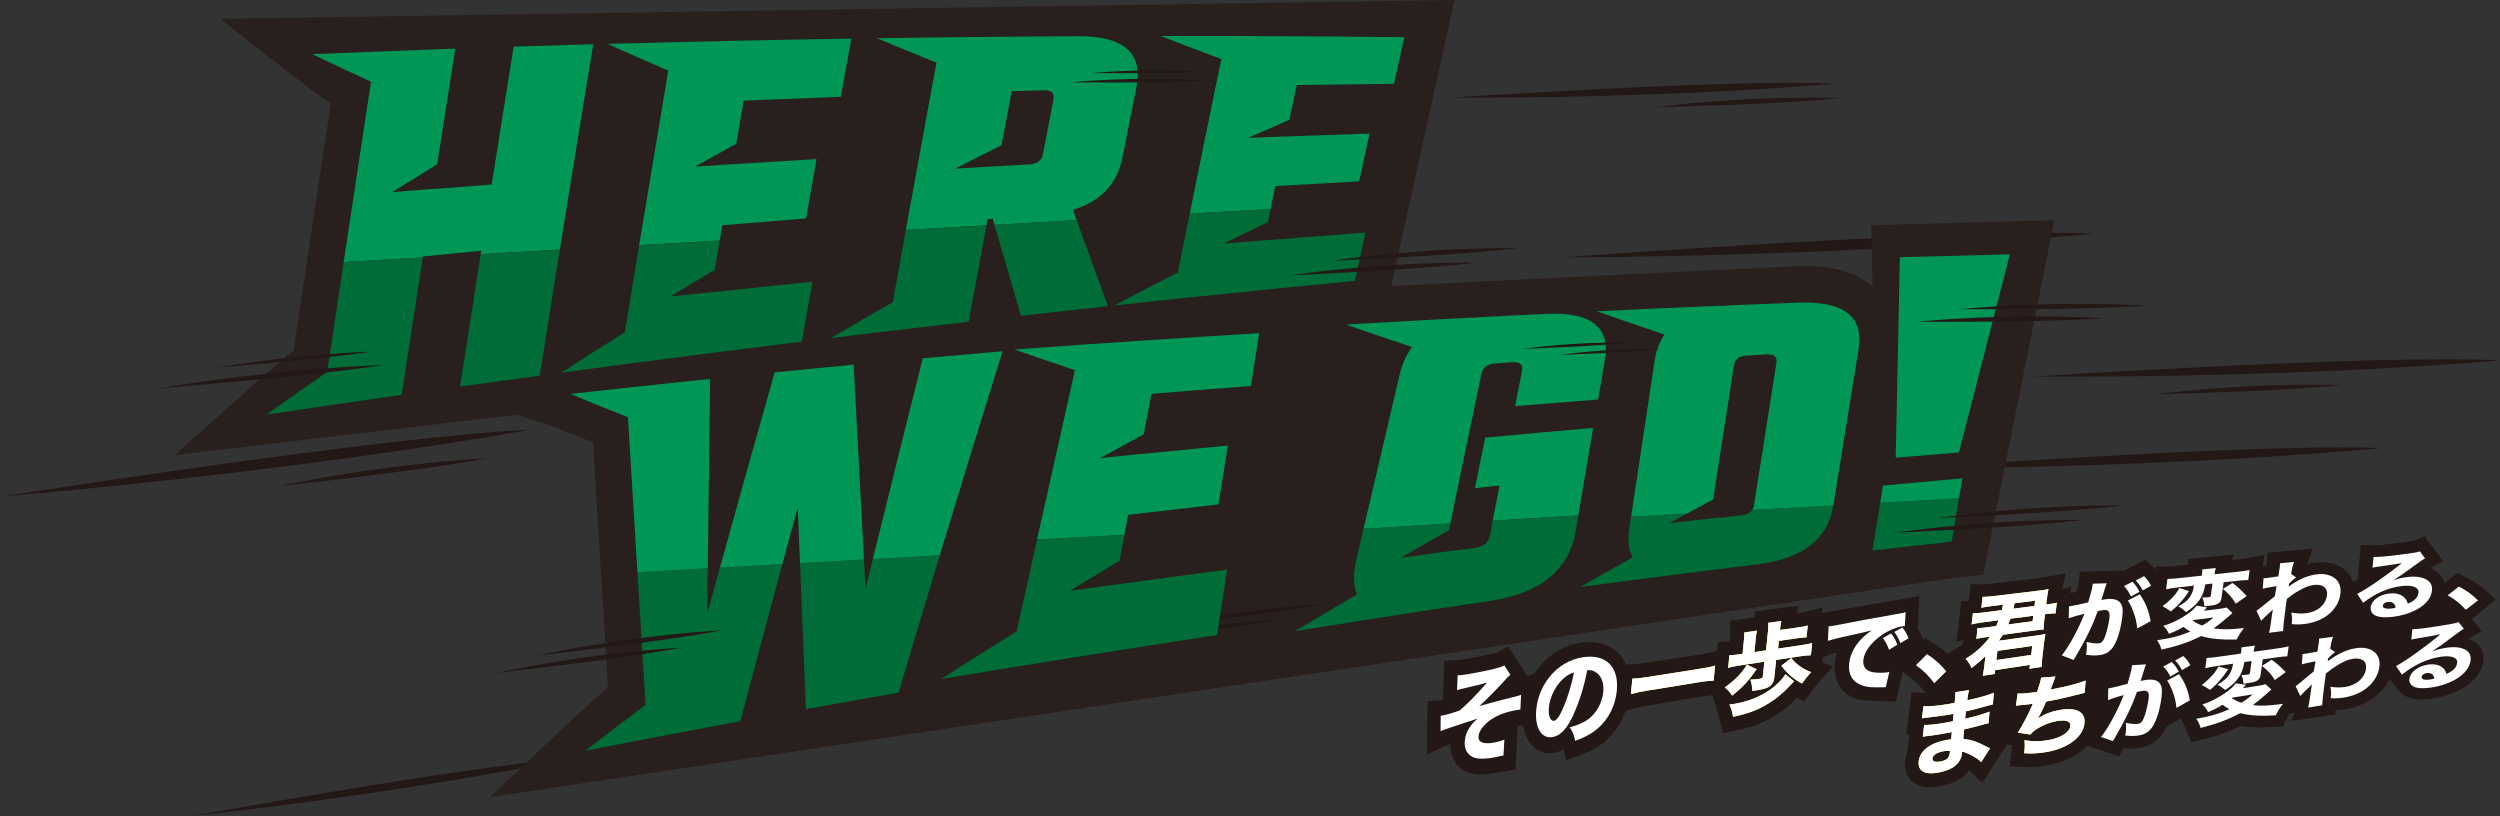 <?xml version="1.0" encoding="UTF-8"?>
<svg id="_レイヤー_2" data-name="レイヤー 2" xmlns="http://www.w3.org/2000/svg" viewBox="0 0 706.14 230.48">
  <rect x="0" y="0" width="706.14" height="230.48" fill="#333333" stroke="none"/>
  <defs>
    <style>
      .cls-1 {
        fill: #231815;
      }

      .cls-2 {
        fill: #fff;
      }

      .cls-3 {
        fill: #291f1d;
      }

      .cls-4 {
        fill: #009655;
      }

      .cls-5 {
        fill: #faef42;
      }

      .cls-6 {
        fill: #006c37;
      }
    </style>
  </defs>
  <g id="_レイヤー_1-2" data-name="レイヤー 1">
    <g>
      <path class="cls-1" d="M137.81,129.4c.29-.06-.6.04-.89.06-31.68,1.92-58.57,7.92-58.57,7.92,0,0,42.66-4.63,59.47-7.98"/>
      <path class="cls-1" d="M54.38,230.48s79.6-14.52,107.45-16.26c0,0-43.62,9.18-107.45,16.26"/>
      <path class="cls-1" d="M540.18,132.27s98.27-7.22,132.22-5.7c0,0-54.01,5.44-132.22,5.7"/>
      <path class="cls-1" d="M0,140.29s110.77-17.39,149.4-18.85c0,0-60.73,11.23-149.4,18.85"/>
      <path class="cls-1" d="M661.46,108.76c.26-.03-.52-.01-.79-.02-27.89-.65-51.88,2.63-51.88,2.63,0,0,37.7-.91,52.67-2.61"/>
      <path class="cls-1" d="M573.87,106.38s98.33-6.38,132.26-4.58c0,0-54.05,4.98-132.26,4.58"/>
      <path class="cls-1" d="M409.54,27.59s80.73-5.38,108.6-3.95c0,0-44.38,4.17-108.6,3.95"/>
      <path class="cls-1" d="M519.85,27.7c.26-.03-.52-.01-.79-.02-27.89-.65-51.88,2.63-51.88,2.63,0,0,37.7-.91,52.67-2.61"/>
      <path class="cls-1" d="M441.04,72.72s111.81-8.41,150.44-6.74c0,0-61.44,6.29-150.44,6.74"/>
      <path class="cls-3" d="M528.51,63.63l.42,17.26c-4.81-4.16-11.79-6.03-21.23-5.71-4.17.15-107.4,5.18-114.75,5.63.93-4.33,17.89-80.81,17.89-80.81L62.29,5.31s27.93,22.35,31.16,23.87c-3.49,22.85-7.03,46.32-10.55,69.94-4.53,3.14-33.41,29.41-33.41,29.41l96.5-11.39,11.2,3.66c3.44,1.41,6.89,2.82,10.3,4.19,1.41,23.15,2.82,46.23,4.23,69.21-4.23,3.2-33.31,30.97-33.31,30.97,0,0,406.57-61.15,414.03-61.98l7.75-.86,20.09-100.17-51.76,1.46Z"/>
      <path class="cls-4" d="M227.69,61.69c.98-5.61,1.96-11.2,2.95-16.77-7.89.47-15.78.95-23.67,1.46,0,0,0-.01,0-.02-3.55.22-7.1.45-10.65.69,3.88-2.18,7.76-4.33,11.64-6.45.7-4.07,1.4-8.13,2.09-12.18,9.15-.38,18.31-.74,27.46-1.08.98-5.5,1.96-10.98,2.95-16.44-11.19.18-22.37.39-33.55.63-5.6.12-11.2.25-16.8.39-6.18.15-12.36.31-18.54.48,5.73,2.56,11.46,5.08,17.18,7.55-2.74,16.27-5.48,32.7-8.22,49.29l22.75-1.3c.24-1.43.49-2.87.73-4.3,7.89-.67,15.78-1.32,23.67-1.95"/>
      <path class="cls-4" d="M317.07,44.44c1.3-6.6,2.61-13.17,3.91-19.7,1.95-9.72-3.49-14.54-16.3-14.51-7.22.03-14.44.08-21.65.15-5.73.05-11.46.11-17.19.17-6.05.07-12.1.15-18.15.24,5.61,2.35,11.21,4.66,16.82,6.92-2.88,15.56-5.76,31.32-8.65,47.23l22.78-1.3c.11-.58.21-1.16.32-1.73.48-.04.96-.07,1.44-.11.17.57.33,1.14.5,1.71l23.22-1.33c-.35-.98-.7-1.94-1.06-2.93,7.84-2.33,12.51-7.26,14-14.81M297.55,28.1c-.99,5.13-1.98,10.27-2.97,15.44-.35,1.8-1.61,2.77-3.79,2.89-.79.04-1.58.09-2.37.13-2.22.12-4.44.25-6.65.38-3.99.23-7.98.46-11.96.69,4.36-2.23,8.72-4.43,13.07-6.59.97-5.12,1.93-10.21,2.9-15.29,3.01-.09,6.02-.17,9.02-.25,2.18-.06,3.1.81,2.75,2.59"/>
      <path class="cls-4" d="M360.24,52.55c7.89-.45,15.78-.89,23.67-1.32.98-4.52,1.96-9.02,2.95-13.5-7.89.26-15.78.53-23.67.82,0,0,0-.01,0-.02-3.55.13-7.1.26-10.65.4,3.88-1.72,7.76-3.41,11.64-5.07.7-3.29,1.4-6.58,2.09-9.85,9.16-.13,18.31-.25,27.47-.34.98-4.41,1.96-8.8,2.94-13.17-11.18-.12-22.37-.21-33.55-.27-5.6-.03-11.2-.05-16.8-.06-6.18-.01-12.36-.02-18.54-.01,5.73,2.23,11.46,4.41,17.18,6.54-2.97,14.35-5.95,28.92-8.92,43.64l22.83-1.3c.45-2.17.91-4.34,1.36-6.5"/>
      <path class="cls-6" d="M179.3,76.72c-.94,5.69-1.88,11.4-2.81,17.13-5.98,3.73-11.96,7.54-17.93,11.41,5.48-.74,10.95-1.47,16.43-2.19.8-.11,1.6-.21,2.39-.32,16.38-2.16,32.76-4.25,49.13-6.27.98-5.66,1.96-11.3,2.95-16.92-9.55.98-19.09,1.98-28.64,3v-.05c-3.81.41-7.63.82-11.45,1.24,4.17-2.55,8.35-5.06,12.52-7.53.06-.36.12-.72.18-1.08.41-2.41.81-4.8,1.22-7.2l-22.75,1.3c-.41,2.49-.82,4.98-1.24,7.48"/>
      <g>
        <path class="cls-4" d="M145.08,13.19c-2.07,12.89-4.13,25.87-6.2,38.93-5.49.42-10.99.85-16.48,1.28,0-.02,0-.04.01-.06-3.88.31-7.76.62-11.63.93,4.24-2.66,8.48-5.29,12.71-7.88,1.7-10.94,3.41-21.83,5.11-32.65-1.68.06-3.35.12-5.03.18-5.82.21-11.64.43-17.47.66-5.96.23-11.92.47-17.87.72,5.52,2.64,11.04,5.25,16.56,7.8-2.57,16.82-5.15,33.79-7.72,50.9l22.34-1.28c.01-.09.03-.19.04-.28,5.49-.55,10.99-1.09,16.48-1.63-.05.32-.1.65-.15.97l22.36-1.28c3.14-19.54,6.29-38.89,9.43-58.01-7.5.21-15,.44-22.49.68"/>
        <path class="cls-6" d="M95.8,82.5c-1.13,7.5-2.25,15.02-3.38,22.57-5.73,3.95-11.47,7.96-17.2,12.04,5.25-.78,10.51-1.56,15.76-2.33,1.02-.15,2.04-.3,3.06-.45,6.48-.95,12.96-1.88,19.43-2.81,1.56-10.24,3.12-20.42,4.68-30.57.42-2.74.84-5.49,1.26-8.22l-22.34,1.28c-.43,2.83-.85,5.66-1.28,8.49"/>
        <path class="cls-6" d="M134.53,79.82c-1.53,9.75-3.05,19.53-4.58,29.37,7.5-1.05,15-2.08,22.5-3.1,1.48-9.32,2.96-18.59,4.44-27.82.42-2.59.83-5.17,1.25-7.75l-22.35,1.28c-.42,2.67-.84,5.35-1.26,8.02"/>
      </g>
      <path class="cls-6" d="M282.65,69.56c1.91,6.59,3.81,13.14,5.72,19.63,8.19-.92,16.39-1.83,24.59-2.72-2.25-6.11-4.51-12.31-6.76-18.54-.69-1.92-1.39-3.84-2.08-5.76l-23.22,1.33c.58,2.02,1.17,4.04,1.75,6.06"/>
      <path class="cls-6" d="M254.67,71.5c-.83,4.61-1.66,9.21-2.49,13.85-5.83,3.31-11.67,6.69-17.51,10.14,5.35-.65,10.69-1.3,16.04-1.93.93-.11,1.86-.22,2.79-.33,6.7-.8,13.4-1.58,20.1-2.35,1.29-7.02,2.59-14,3.88-20.95.39-2.1.78-4.19,1.17-6.29l-22.78,1.3c-.4,2.19-.79,4.37-1.19,6.57"/>
      <path class="cls-6" d="M357.04,67.87c-3.82.31-7.64.62-11.46.93,2.9-1.42,5.79-2.81,8.69-4.19,1.28-.61,2.56-1.24,3.83-1.85.26-1.24.52-2.47.77-3.71l-22.83,1.3c-.38,1.86-.75,3.72-1.13,5.59-.74,3.67-1.48,7.34-2.22,11.03-5.98,3.03-11.95,6.13-17.93,9.3,5.48-.59,10.95-1.18,16.43-1.75.8-.08,1.6-.17,2.4-.25,16.38-1.72,32.76-3.37,49.13-4.94.98-4.57,1.96-9.12,2.95-13.65-9.55.72-19.09,1.46-28.64,2.23,0-.01,0-.03,0-.04"/>
      <path class="cls-6" d="M531.08,141.98c-.73,4.5-1.46,9-2.2,13.52,7.47-.87,14.94-1.71,22.41-2.54.68-4.09,1.36-8.15,2.04-12.22l-22.26,1.25Z"/>
      <path class="cls-6" d="M201.89,165.61c-.71,2.56-1.42,5.11-2.12,7.68.03-2.5.06-5,.09-7.5.02-1.76.04-3.52.06-5.28l-19.88,1.11c.12,1.99.24,3.98.37,5.97.64,10.52,1.29,21.03,1.93,31.51-5.67,4.26-11.35,8.57-17.02,12.94,5.87-1.15,11.74-2.28,17.61-3.4.38-.07.77-.15,1.15-.22,8.35-1.6,16.7-3.17,25.04-4.72,3.54-13.38,7.09-26.63,10.63-39.77.41-1.54.83-3.07,1.24-4.6l-17.63.99c-.49,1.76-.98,3.51-1.46,5.28"/>
      <path class="cls-6" d="M245.65,161.53c-.39,1.61-.79,3.2-1.18,4.81-.08-1.56-.17-3.12-.25-4.68-.06-1.2-.13-2.41-.19-3.62l-18.06,1.01c.06,1.43.12,2.86.17,4.29.5,12.33.99,24.67,1.49,36.97,8.73-1.59,17.46-3.15,26.19-4.68,3.58-12.07,7.17-24.02,10.75-35.86.3-.98.59-1.95.89-2.92l-18.91,1.06c-.3,1.21-.59,2.41-.89,3.62"/>
      <path class="cls-6" d="M491.77,145.58c-1.82.2-3.65.39-5.47.59-.18.02-.3,0-.46,0-4.79.52-9.58,1.05-14.37,1.59,1.68-.92,3.36-1.81,5.04-2.72l-15.81.88c-.16,1.09-.33,2.18-.49,3.28-.51,3.42-.18,6.15.97,8.22-4.94,2.75-9.88,5.55-14.82,8.39,9.95-1.33,19.91-2.63,29.86-3.9,0,0,0-.01,0-.02.3-.03.58-.05.88-.09,6.43-.82,12.86-1.62,19.29-2.41,12.77-1.59,19.91-7.06,21.41-16.43.01-.08.03-.16.04-.23l-22.94,1.28c-.59.88-1.63,1.41-3.14,1.57"/>
      <path class="cls-4" d="M554.27,135.11c-7.47.66-14.94,1.35-22.41,2.05-.26,1.6-.52,3.22-.78,4.83l22.26-1.25c.31-1.88.63-3.76.94-5.63"/>
      <g>
        <path class="cls-4" d="M450.01,120.86c-10.12.88-20.29,1.8-30.51,2.75-.95,4.69-1.92,9.45-2.9,14.28,2.32-.26,4.63-.51,6.95-.76-.43,2.21-.87,4.44-1.3,6.69-.21,1.09-.42,2.18-.64,3.27l24.19-1.51c.24-1.38.47-2.76.7-4.14,1.19-6.99,2.35-13.85,3.5-20.57"/>
        <g>
          <path class="cls-6" d="M420.79,151.3c-.39,1.98-1.77,3.14-4.13,3.45-1.7.22-3.41.45-5.12.68-.08.01-.13,0-.21,0-5.21.69-10.43,1.39-15.67,2.1,4.56-2.63,9.09-5.2,13.58-7.73.14-.66.27-1.31.41-1.96l-24.52,1.53c-.67,2.87-1.34,5.74-2.02,8.66-.95,4.09-.87,7.36.19,9.83-5.75,3.38-11.56,6.84-17.43,10.38,11.37-1.82,22.65-3.59,33.86-5.32,0,0,0-.01,0-.02.27-.04.52-.06.79-.1,6.91-1.06,13.78-2.1,20.64-3.13,14.1-2.13,22.05-8.77,23.91-19.72.25-1.46.49-2.92.74-4.37l-24.19,1.51c-.27,1.4-.55,2.81-.82,4.22"/>
          <path class="cls-4" d="M410.23,144.99c2.84-13.66,5.58-26.82,8.23-39.47.37-1.76,1.66-2.72,3.88-2.87,1.59-.11,3.18-.21,4.78-.32,2.21-.15,3.14.65,2.8,2.38-.65,3.3-1.3,6.63-1.96,9.99,7.84-.64,15.65-1.26,23.44-1.85.64-3.77,1.28-7.49,1.92-11.17,1.61-9.32-3.93-13.62-16.62-13.03-6.15.3-12.32.6-18.5.92-.86.04-1.63.16-2.44.25,0-.04,0-.08,0-.12-11.81.62-23.68,1.27-35.61,1.98,6.21,2.14,12.45,4.26,18.71,6.35-1.59,2.14-2.78,4.64-3.48,7.6-3.14,13.36-6.4,27.3-9.78,41.78-.15.65-.3,1.3-.45,1.95l24.52-1.53c.2-.95.39-1.89.59-2.84"/>
        </g>
      </g>
      <path class="cls-4" d="M241.1,103c-7.43.7-14.86,1.43-22.28,2.16-5.16,18.13-10.31,36.54-15.47,55.16l17.64-.99c1.45-5.35,2.89-10.69,4.34-16,.21,5.25.42,10.48.63,15.72l18.07-1.01c-.97-18.3-1.95-36.65-2.92-55.05"/>
      <path class="cls-4" d="M200.58,107.02c-1.43.15-2.85.3-4.28.44-6.48.68-12.96,1.37-19.44,2.07-5.26.57-10.51,1.15-15.77,1.74,5.43,2.23,10.85,4.43,16.28,6.6.89,14.62,1.78,29.2,2.67,43.76l19.88-1.11c.22-17.84.44-35.68.66-53.5"/>
      <path class="cls-4" d="M260.65,101.19c-4.7,18.66-9.41,37.58-14.11,56.72l18.91-1.06c5.92-19.52,11.83-38.74,17.75-57.64-7.51.64-15.03,1.3-22.54,1.98"/>
      <path class="cls-4" d="M524.98,98.62c1.5-9.19-4.13-13.58-16.9-13.14-6.43.24-12.86.48-19.29.75-.92.04-1.74.15-2.6.24,0-.04-.01-.09-.02-.13-11.74.48-23.47,1.01-35.21,1.59,6.39,2.23,12.78,4.41,19.17,6.56-1.37,2.07-2.32,4.48-2.75,7.32-2,13.12-4,26.35-5.99,39.65-.22,1.49-.45,2.98-.67,4.47l15.81-.88c2.45-1.33,4.91-2.66,7.36-3.96.09-.58.18-1.16.27-1.74,1.87-12.14,3.74-24.21,5.61-36.2.26-1.71,1.48-2.62,3.66-2.74,1.82-.1,3.65-.2,5.47-.3,2.17-.12,3.13.66,2.86,2.35-1.88,11.85-3.75,23.79-5.63,35.79-.23,1.48-.46,2.96-.7,4.44-.08.52-.26.96-.52,1.34l22.94-1.28c.35-2.22.71-4.41,1.06-6.62,2.02-12.58,4.04-25.08,6.06-37.48"/>
      <path class="cls-4" d="M535.46,129.27c5.95-.5,11.9-.99,17.85-1.47l14.4-55.96-31.09.81-1.17,56.61Z"/>
      <path class="cls-1" d="M341.15,22.68c.19-.02-.39-.02-.58-.03-20.49-1.19-38.22.6-38.22.6,0,0,27.74.29,38.79-.57"/>
      <path class="cls-1" d="M338.73,20.2c.15-.01-.3-.02-.45-.03-15.96-.93-29.77.47-29.77.47,0,0,21.61.23,30.22-.45"/>
      <path class="cls-1" d="M594.15,89.86c.26-.02-.52-.03-.79-.04-27.86-1.48-51.93,1.07-51.93,1.07,0,0,37.71.22,52.72-1.03"/>
      <path class="cls-1" d="M606.23,86.32c.26-.02-.52-.03-.79-.04-27.86-1.48-51.93,1.07-51.93,1.07,0,0,37.71.22,52.72-1.03"/>
      <path class="cls-1" d="M588.14,146.87c.26-.03-.52,0-.79,0-27.89-.13-51.82,3.58-51.82,3.58,0,0,37.67-1.61,52.61-3.58"/>
      <path class="cls-1" d="M600.04,142.74c.26-.03-.53,0-.79,0-27.89-.13-51.82,3.58-51.82,3.58,0,0,37.67-1.61,52.61-3.58"/>
      <path class="cls-1" d="M361.16,174.96c.22-.04-.44.03-.67.04-23.63,1.5-43.68,6.04-43.68,6.04,0,0,31.81-3.54,44.35-6.08"/>
      <path class="cls-1" d="M373.86,170.58c.22-.04-.44.03-.67.04-23.63,1.5-43.68,6.04-43.68,6.04,0,0,31.81-3.54,44.35-6.08"/>
      <path class="cls-1" d="M192.34,182.93c.26-.05-.52.03-.79.05-27.84,1.76-51.46,7.1-51.46,7.1,0,0,37.48-4.17,52.24-7.15"/>
      <path class="cls-1" d="M203.94,178.01c.26-.05-.52.03-.79.05-27.84,1.76-51.46,7.1-51.46,7.1,0,0,37.48-4.17,52.24-7.15"/>
      <path class="cls-1" d="M108.27,103.11c.31-.05-.64.03-.96.04-33.95,1.41-62.83,6.61-62.83,6.61,0,0,45.74-3.76,63.79-6.65"/>
      <path class="cls-1" d="M104.9,99.3c.21-.03-.44.02-.65.03-23.13.96-42.81,4.5-42.81,4.5,0,0,31.16-2.56,43.46-4.53"/>
      <path class="cls-1" d="M417.01,74.19c.26-.03-.53,0-.79,0-27.89-.13-51.82,3.58-51.82,3.58,0,0,37.67-1.61,52.61-3.58"/>
      <path class="cls-1" d="M428.91,70.07c.26-.03-.52,0-.79,0-27.89-.13-51.82,3.58-51.82,3.58,0,0,37.67-1.61,52.61-3.58"/>
      <path class="cls-1" d="M469.17,98.55c.14-.02-.28,0-.43,0-15.11-.21-28.09,1.68-28.09,1.68,0,0,20.42-.68,28.52-1.68"/>
      <path class="cls-1" d="M460.56,96.74c.15-.02-.3,0-.45,0-16.09-.22-29.92,1.79-29.92,1.79,0,0,21.74-.73,30.37-1.79"/>
      <g>
        <path class="cls-6" d="M292.6,153.97c-1.76,7.92-3.57,16.04-5.42,24.37-7.04,4.36-14.17,8.85-21.4,13.46,6.39-1.07,12.76-2.12,19.11-3.15.92-.15,1.85-.3,2.77-.45,18.87-3.07,37.58-6.02,56.14-8.85.95-6.28,1.88-12.43,2.8-18.48-10.52,1.4-21.09,2.83-31.69,4.3,0-.02,0-.04.01-.06-4.26.59-8.52,1.18-12.79,1.79,4.73-2.88,9.42-5.7,14.07-8.47.43-2.23.85-4.44,1.27-6.64.05-.24.09-.48.14-.72l-24.66,1.3c-.12.53-.24,1.06-.36,1.6Z"/>
        <path class="cls-4" d="M344.17,142.48c.9-5.64,1.78-11.19,2.65-16.63-8.26.79-16.55,1.59-24.85,2.42,0,0,0-.01,0-.02-3.74.37-7.49.75-11.24,1.13,4.13-2.27,8.24-4.5,12.31-6.69.74-3.87,1.48-7.68,2.2-11.45,9.39-.77,18.75-1.51,28.09-2.22.79-5.06,1.56-10.02,2.32-14.91-11.16.67-22.34,1.38-33.54,2.12-5.62.37-11.25.76-16.88,1.15-6.23.43-12.46.88-18.71,1.34,5.66,1.97,11.36,3.92,17.09,5.85-3.39,15.11-6.94,31.02-10.68,47.79l24.66-1.3c.36-1.89.72-3.78,1.08-5.65,8.52-1,17.01-1.99,25.49-2.94Z"/>
      </g>
    </g>
    <g>
      <path class="cls-1" d="M648.16,201.31c-.43,1.11-.66,1.35-1.06,2.3,4.31-.64,8.28-1.05,12.5-1.76,0-.42.02-.84.03-1.25.37,0,.74-.03,1.11-.06.55-.05,1.12-.12,1.73-.22,5.83-.98,10.48-4.27,12.45-8.56l2.84,3.51c.18.22.38.43.61.62,1.07.93,3.16,1.95,7.06,1.63.55-.05,1.13-.12,1.73-.21,3.1-.5,6.11-1.54,8.49-2.93,3.35-1.99,5.36-4.54,5.81-7.43.37-2.4-.53-4.44-2.61-5.78-.48-.3-.99-.55-1.53-.75.48-.35.61-.42.86-.55.93-.52,1.87-1.03,2.8-1.55-.91-1.16-1.83-2.34-2.75-3.51,2.23-1.84,4.45-3.68,6.68-5.49-.7-.64-1.4-1.28-2.1-1.92-2.13-1.95-3.92-3.2-6.42-4.44-.76-.38-1.51-.76-2.27-1.14-1.23.96-2.46,1.95-3.69,2.92-.34-1.37-1.19-2.56-2.52-3.48-.48-.32-.99-.59-1.53-.81.48-.33.61-.4.86-.53.94-.49,1.87-.98,2.81-1.47-1.74-2.29-3.48-4.61-5.23-6.94-.94.38-1.88.77-2.82,1.15-.17.07-.25.1-1.14.23-2.42.37-5.27.72-7.61.94-1.26.12-2.06.17-2.84.18-.16,0-.32,0-.48,0-1.03,0-2.06-.01-3.1-.02-.19,2.03-.39,4.07-.58,6.11-.09,1.15-.18,2.3-.27,3.46-.51.32-.98.6-1.38.83-.37-1.2-1.04-2.28-1.98-3.16-1.76-1.64-4.35-2.52-7.3-2.46-.39,0-.8.03-1.22.08-.79.08-1.62.23-2.45.45.54-1.46,1.08-2.91,1.61-4.36-4.29.39-8.58.79-12.87,1.2-.04.93-.08,1.86-.12,2.79,0,.24-.01.37-.04.55,0,0-.04.32-.06.41-.29.04-.51.07-.61.08-.02,0-.18.01-.42.02.15-1.1.3-2.21.45-3.31-1.62.31-3.23.63-4.85.95-.86.17-1.79.3-3.02.43-.43.04-.85.09-1.28.13.17-.54.35-1.08.52-1.62-4.32.44-8.63.88-12.95,1.33.04.53.09,1.05.13,1.58-1.11.12-2.22.24-3.34.36-1.09.12-1.89.18-2.52.19-.12,0-.23,0-.34,0-.99,0-1.99,0-2.98-.01-.04.31-.08.61-.12.92-.29-.34-.59-.68-.93-1.01-.62-.61-1.23-1.22-1.85-1.84-1.2.59-2.4,1.18-3.6,1.78,0,0,0,0,0,0-.88.44-1.77.87-2.65,1.31-4.11.1-8.21.21-12.32.31-.13,1.04-.26,2.09-.38,3.13-.06.52-.33,1.57-.58,2.54-.64.13-1.24.25-1.74.35.07-.6.15-1.21.22-1.81-.86.21-1.72.43-2.57.64.36-1.49.73-2.97,1.09-4.46-1.79.35-3.59.7-5.38,1.05-.74.14-1.3.23-2.88.42-4.22.49-8.43.99-12.65,1.49-1.03.12-1.82.19-2.57.21-.15,0-.3,0-.45,0-.99,0-1.98,0-2.97,0-.18,1.58-.37,3.16-.55,4.75-.71.01-1.42.03-2.13.04-.44,3.8-.88,7.62-1.32,11.44.63-.16,1.26-.32,1.89-.48-.05.42-.1.84-.14,1.25-.33.21-.71.45-1.16.73-1.02.62-2.03,1.25-3.04,1.87-1.26-1.15-2.54-2.09-4.08-3.03-.76-.46-1.52-.93-2.29-1.39-.17.17-.33.34-.5.5-.15-.31-.29-.61-.44-.92-.4-.84-.79-1.56-1.22-2.22.21-3.4.26-5.84.47-9.23-2.61.47-27.07,4.7-27.53,4.74.05-.51.11-1.02.16-1.53-1.63.42-3.25.84-4.88,1.26-.61.16-1.26.3-2.37.45.19-.75.38-1.5.57-2.24-4.13.55-8.26,1.1-12.4,1.66,0,.55,0,1.11,0,1.66-2.33.32-4.67.64-7,.97.04,1.11.09,2.22.13,3.33.02.46,0,.94-.1,1.84-.02.23-.05.46-.07.69-.06,0-.12,0-.18,0-1.08.03-2.16.06-3.25.09-.08.82-.17,1.65-.25,2.47-.46.13-.92.26-1.39.4-.99.29-2.13.51-4.07.8-4.89.74-9.78,1.49-14.67,2.25-1.6.25-2.62.37-3.65.42-.63.02-1.26.04-1.88.06-.51-1.17-1.14-2.07-1.73-2.76-2.17-2.46-5.47-3.74-9.3-3.58-.58.02-1.17.08-1.76.17-4.57.68-8.75,3.12-11.78,6.92-.45.56-.85,1.15-1.24,1.75-.69.29-1.38.58-2.07.87-1.8-2.81-3.61-5.64-5.41-8.48-.85.47-1.71.95-2.56,1.42-.38.21-.57.3-1.82.6-1.71.43-5.78,1.24-7.91,1.58-1.31.21-1.72.25-2.31.28-1.14.04-2.29.08-3.43.12-.13,3.67-.27,7.35-.4,11.03-.39.09-.68.16-.88.19-.06.01-.17.03-.3.04-1.05.07-2.1.13-3.15.19-.06,5.03-.12,10.07-.19,15.12,1.6-.76,3.19-1.52,4.79-2.28.5-.23.99-.44,1.8-.72,0,3.7,1.83,6.79,4.89,8.02,1.47.54,3.03.72,4.93.56.77-.06,7.56-1.22,8.61-1.32.21-4.11.42-8.21.63-12.31.11-.02.22-.04.33-.06.4-.07.46-.08.9-.13.09-.01.17-.02.26-.03.35,2.12,1.09,3.94,2.21,5.3,1.5,1.82,3.57,2.72,5.83,2.54.27-.02.55-.06.83-.11.98-.18,1.86-.53,2.66-.98.22,1.04.44,2.07.66,3.11,1.16-.42,2.32-.84,3.48-1.25,4.2-1.5,6.74-3.08,9.08-5.6,1.84-1.97,3.28-4.43,4.23-7.1.7-.19,1.39-.39,2.09-.58,1.37-.38,2.58-.65,4.18-.92,4.89-.83,9.77-1.65,14.66-2.46,1.37-.23,2.44-.36,3.53-.44.57,1.28,2.89,9.4,3.05,10.67,1.16-.23,2.32-.46,3.48-.69,2.89-.57,5.2-1.26,7.53-2.26,3.7-1.64,7.11-4.05,9.87-6.98,0,0,0,0,.01-.01.68.36,1.37.71,2.05,1.07.57-.8,1.14-1.59,1.71-2.39,1.16-1.61,1.52-2.07,2.8-3.51,1.2-1.35,2.39-2.7,3.59-4.04-1-.37-2-.74-3-1.11.05-.51.11-1.02.16-1.53.75-.27,1.49-.54,2.24-.8.67-.24.89-.31,1.74-.53-.3.92-.5,1.86-.6,2.82-.54,5.08,1.72,8.87,6.25,10.36,1.94.61,10.03.62,11.03.67.63-2.78,1.26-5.53,1.88-8.3.5.35.99.71,1.49,1.06,2.07,1.47,3.2,2.56,4.67,4.47.1.13.2.26.3.39-.31,0-.53,0-.68-.02-1.09-.09-2.19-.17-3.28-.26-.5,3.99-.99,7.99-1.48,12,.31-.05.62-.11.92-.16-.21,1.73-.43,3.47-.64,5.2-.31.76-.52,1.56-.61,2.38-.31,2.8.72,4.54,1.64,5.49,1.52,1.59,3.8,2.24,6.76,1.94.52-.05,1.07-.13,1.63-.25,3.69-.73,6.47-2.29,8.04-4.5.29.21.38.31.74.66.99.98,1.99,1.95,2.98,2.92,2.33-3.65,4.66-7.27,6.99-10.85.44.06.88.12,1.31.18.04.78,0,1.33-.14,2.55-.13,1.14-.27,2.29-.4,3.43,1.15.06,2.31.13,3.46.19,1.49.08,3,.05,4.5-.1.93-.09,1.87-.23,2.8-.4,4.83-.92,8.7-2.89,11.15-5.51,3.02,1.02,6.04,2.04,9.05,3.02.39-.76.78-1.52,1.17-2.27,1.32.1,2.37.1,3.4,0,.46-.04.91-.1,1.38-.19,1.22-.22,2.3-.6,3.23-1.13.04-.03.09-.05.13-.08,1.15-.72,2.21-1.7,2.91-2.73.39-.58.76-1.26,1.1-2,1.34-.78,2.69-1.53,4.03-2.3.43.57,2.69,5.7,2.94,6.73,1.12-.29,2.24-.57,3.36-.85,4.37-1.11,7.23-2.12,10.64-3.79,2.64.46,5.51.53,9.68.28.74-.04,1.48-.09,2.22-.13.29-.62,1.51-3.08,1.78-3.56l1.45-.32Z"/>
      <g>
        <g>
          <path class="cls-1" d="M411.72,190.75c.87-.02,1.38-.08,2.73-.3,2.27-.37,5.91-1.1,7.78-1.58,1.41-.34,2.04-.56,2.68-.93.56.88,1.12,1.76,1.68,2.64-.67.61-.81.74-1.8,1.85-2.09,2.31-4.14,4.39-6.94,7.01,1.96-.57,4.23-1.2,6.39-1.74,1.46-.37,2.5-.63,2.86-.72.86-.23,1.46-.39,1.62-.42.42-.13.52-.15.92-.33-.07,1.39-.13,2.79-.2,4.18q-.41.04-.82.11c-3.2.55-5.38,1.35-7.38,2.67-2.06,1.37-3.49,3.23-3.62,4.73-.16,1.78,1.39,2.38,4.49,1.81.98-.18,1.71-.4,2.81-.81-.08,1.5-.17,2.99-.25,4.49-.31.03-.36.04-.64.09q-.26.05-1.84.41c-.21.04-.39.07-.49.09-1.16.22-2.69.33-3.78.27-2.83-.14-4.44-2.08-4.18-4.99.13-1.45.59-2.73,1.52-4.03.58-.88,1.06-1.38,2.13-2.28-.42.16-1.42.49-3.01.98q-1.49.5-2.38.78c-.78.23-2.04.66-3.74,1.24-.39.13-.71.28-1.37.55.02-1.45.03-2.91.05-4.36.23-.01.39-.04.51-.06.98-.17,2.94-.73,4.8-1.38,2.34-1.99,4.46-4.14,7.8-7.94-1.47.45-1.99.59-6.56,1.65-1.06.24-1.25.3-1.93.53.06-1.41.11-2.82.17-4.23Z"/>
          <path class="cls-1" d="M444.48,201.77c-1.79,3.96-3.65,6.01-5.87,6.41-3.2.59-5.15-2.58-4.69-7.67.31-3.37,1.59-6.61,3.69-9.23,2.48-3.12,5.79-5.07,9.49-5.64,6.49-.99,10.22,2.68,9.58,9.39-.5,5.23-3.23,9.7-7.54,12.28-1.29.78-2.35,1.26-4.22,1.94-.37-1.74-.66-2.47-1.53-3.81,2.32-.61,3.96-1.36,5.24-2.3,2.35-1.76,3.94-4.68,4.23-7.73.24-2.57-.56-4.57-2.2-5.59-.7-.43-1.3-.56-2.32-.54-.96,4.86-2.23,8.88-3.89,12.5ZM441.35,191.88c-2.12,2.04-3.6,5.1-3.87,8.04-.2,2.21.46,3.86,1.47,3.68.75-.13,1.66-1.42,2.7-3.93,1.2-2.77,2.34-6.58,2.94-9.74-1.26.37-2.15.92-3.24,1.96Z"/>
          <path class="cls-5" d="M484.02,192.25c-1.35.05-2.59.19-4.17.45-5,.8-10,1.62-14.99,2.44-1.5.25-2.82.52-4.21.92.14-1.46.28-2.92.42-4.37,1.28-.04,2.41-.16,4.17-.44,5-.8,10-1.59,15-2.37,1.86-.29,3.13-.54,4.21-.87-.14,1.42-.28,2.83-.43,4.25Z"/>
          <path class="cls-5" d="M496.16,189.01c-2.1,3.13-3.98,5.16-6.91,7.47-.55-.86-1.05-1.43-2.05-2.33,2.85-2.02,4.84-4.04,6.22-6.41.92.43,1.83.85,2.75,1.28ZM506.75,192.43q-.43.41-1.28,1.35c-2.35,2.51-4.99,4.53-7.97,6.05-2.2,1.13-4.54,1.9-7.99,2.66-.21-1.4-.44-2.18-1.02-3.5.72-.07,1.08-.13,1.39-.18,3.82-.64,7.13-1.95,10.09-3.99,1.86-1.29,3.37-2.82,4.32-4.38.82.66,1.64,1.32,2.46,1.98ZM508.89,182.21c1.27-.18,2.05-.35,2.97-.59-.12,1.15-.24,2.3-.37,3.46-.87.02-1.74.1-2.93.28-2.29.34-4.59.69-6.88,1.04-.17,1.66-.34,3.31-.52,4.97-.13,1.31-.69,2.2-1.73,2.74-.67.35-1.61.61-3.24.87,0,0-.44.07-1.26.18-.04-1.34-.14-2.05-.51-3.21.86,0,1.64-.07,2.41-.19.83-.13,1.05-.27,1.09-.68.14-1.39.29-2.79.43-4.18-2.4.36-4.79.73-7.19,1.1-1.27.2-2.15.39-3.04.63.12-1.19.24-2.38.36-3.56.87-.02,1.74-.1,3.01-.29.23-.03.47-.07.7-.1.12-1.22.25-2.43.37-3.65.1-1.01.14-1.64.12-2.39,1.2-.17,2.4-.34,3.6-.51-.18.75-.27,1.38-.38,2.42-.12,1.21-.25,2.42-.37,3.63,1.1-.16,2.19-.33,3.29-.49.18-1.74.36-3.48.54-5.22.11-1.09.15-1.9.11-2.56,1.23-.17,2.47-.34,3.7-.51-.15.66-.27,1.32-.36,2.26,0,.09-.02.18-.03.27,1.67-.24,3.35-.47,5.02-.7,1.24-.17,2-.33,2.81-.55-.12,1.12-.24,2.23-.35,3.35-.77,0-1.41.07-2.78.27-1.67.24-3.35.48-5.02.72-.08.72-.15,1.44-.23,2.17,2.22-.33,4.45-.65,6.68-.98ZM505.96,185.85c1.15,1.64,3.26,3.14,5.61,3.99-1.1,1.23-1.5,1.74-2.58,3.21-2.22-1.1-4.18-2.79-5.83-5.02.93-.73,1.87-1.46,2.8-2.18Z"/>
          <path class="cls-1" d="M516.54,176.91c.59-.06.91-.1,1.01-.11.49-.07.65-.09,4.35-.83,1.8-.37,6.28-1.19,13.43-2.45,2.29-.4,2.45-.45,2.93-.61-.08,1.31-.16,2.62-.24,3.93-.31.02-.39.03-.62.06-1.68.23-3.85,1.11-5.69,2.35-3.11,2.08-5.13,4.78-5.4,7.18-.21,1.95.82,3.19,2.93,3.48,1.15.16,2.8.16,3.76.01.15-.02.34-.05.65-.13-.34,1.44-.67,2.88-1.01,4.32-.33-.02-.43,0-.89.01-2.86.12-4.62-.03-6.08-.63-2.54-.99-3.68-3.09-3.36-6.1.39-3.57,2.56-6.75,6.39-9.34-2.62.65-2.73.69-8.55,1.95-1.43.31-2.85.69-3.86,1.02.08-1.37.16-2.73.23-4.09ZM533.58,183.54c-.49-1.37-.97-2.24-1.75-3.32.77-.43,1.54-.87,2.31-1.3.79.97,1.26,1.77,1.78,3.2-.78.47-1.56.94-2.35,1.41ZM536.77,181.67c-.49-1.28-.96-2.16-1.71-3.18.75-.41,1.5-.82,2.25-1.23.83.98,1.13,1.5,1.78,3.01-.77.47-1.55.93-2.32,1.4Z"/>
          <path class="cls-1" d="M544.29,184.77c2.25,1.46,3.64,2.69,5.45,4.85-1.14,1.12-2.27,2.24-3.41,3.37-1.63-2.22-2.98-3.53-5.17-5.1,1.04-1.05,2.08-2.09,3.12-3.12Z"/>
          <path class="cls-5" d="M577.42,175.18c-.16,1.35-.2,1.88-.19,2.63-.59.03-1.18.09-2.55.27-2.99.4-5.97.81-8.96,1.22-.4.62-.62.94-1.14,1.68,3.61-.51,7.21-1.01,10.82-1.5,1.22-.17,1.79-.27,2.34-.42-.11.5-.22,1.19-.36,2.32-.17,1.4-.34,2.8-.51,4.2-.14,1.21-.19,2.01-.21,2.79-1.15.17-2.29.34-3.44.52.04-.36.09-.73.13-1.09-3.27.49-6.54.98-9.8,1.48-.04.36-.08.72-.13,1.08-1.13.17-2.26.35-3.39.52.17-.82.33-1.71.45-2.79.11-.93.22-1.86.33-2.79-1.23,1.22-2.28,2.12-3.93,3.41-.46-1.07-.92-1.78-1.65-2.64,2.17-1.39,3.09-2.12,4.53-3.51,1.01-1.01,1.69-1.8,2.36-2.75-.32.04-.64.09-.96.13-1.32.18-2,.3-2.94.51.12-1.02.24-2.03.35-3.05.84.01,1.61-.07,2.91-.25.79-.11,1.57-.21,2.36-.32.28-.63.42-.96.68-1.64-1.55.2-3.09.41-4.64.62-1.22.16-2.08.33-2.99.55.12-1.04.24-2.08.36-3.12.92-.02,1.69-.07,2.96-.24,1.74-.22,3.47-.45,5.21-.67.15-.61.21-.86.34-1.54-1.07.13-2.14.27-3.21.4-1.27.16-2.05.29-2.91.47.12-1.02.24-2.04.36-3.06.95-.02,1.93-.09,3.17-.24,4.17-.51,8.34-1.02,12.51-1.51,1.53-.18,2.18-.28,2.94-.45-.2.79-.29,1.31-.45,2.65-.07.56-.14,1.12-.21,1.69.22-.03.43-.05.65-.08,1.04-.13,1.64-.25,2.35-.43-.12,1.01-.25,2.01-.37,3.02-.74,0-1.35.03-2.34.16-.21.03-.41.05-.62.08-.07.56-.14,1.13-.21,1.69ZM563.89,186.43c3.28-.48,6.55-.96,9.83-1.44.1-.85.2-1.7.3-2.54-3.28.46-6.56.93-9.83,1.4-.1.86-.2,1.72-.3,2.58ZM567.86,174.76c-.23.67-.37.98-.65,1.63,2.3-.31,4.61-.61,6.91-.92.06-.52.12-1.03.19-1.55-2.15.28-4.3.56-6.45.84ZM574.64,171.17c.06-.5.12-1,.18-1.5-1.93.24-3.85.48-5.78.72-.14.75-.18.9-.34,1.53,1.98-.25,3.95-.5,5.93-.75Z"/>
          <path class="cls-1" d="M584.4,171.27c.05,0,.11-.01.16-.02.78-.1,3.92-.75,5.26-1.1.78-2.58,1.14-4.01,1.25-4.93,0-.07.02-.19.02-.36,1.32-.03,2.65-.07,3.97-.1-.11.25-.19.44-.27.71-.04.1-.37,1.15-.98,3.15-.17.51-.17.54-.28.83.62-.1.99-.17,1.38-.21,1.84-.22,3.13.07,3.87.89.76.87.95,1.98.66,4.22-.54,4.25-1.73,7.67-3.22,9.18-.87.9-1.74,1.31-3.16,1.51-1.11.16-2.18.13-3.87-.1.12-.54.14-.73.19-1.1.1-.85.1-1.44-.02-2.54,1.25.35,2.71.52,3.56.4.65-.09,1.08-.53,1.51-1.53.53-1.2,1.16-3.73,1.38-5.55.14-1.15.04-1.74-.38-2.07-.3-.27-.7-.31-1.63-.19-.44.06-.73.12-1.3.24-1.39,4.02-3.27,7.87-6.26,12.93-.29.5-.32.55-.52.89-1.12-.43-2.25-.87-3.37-1.3,2.02-2.43,4.82-7.62,6.41-11.78-1.87.48-3.66.99-4.44,1.29.03-1.12.05-2.23.08-3.35ZM602.32,164.33c.9.92,1.4,1.63,1.99,2.83-.8.43-1.59.87-2.39,1.3-.55-1.12-1.26-2.18-2-2.91.8-.41,1.6-.82,2.4-1.23ZM604.37,167.87c1.69,2.37,2.55,4.55,3.08,7.6-1.26.68-2.52,1.36-3.78,2.05-.19-1.9-.52-3.3-1.23-5.09-.56-1.42-.84-1.99-1.43-2.8,1.12-.59,2.24-1.17,3.36-1.75ZM605.59,162.74c.82.79,1.47,1.66,2,2.71-.79.44-1.58.87-2.36,1.31-.6-1.13-1.18-1.97-1.96-2.81.78-.4,1.55-.81,2.33-1.21Z"/>
          <path class="cls-1" d="M630.55,173.18c-.43.37-.55.47-1.01.89-1.53,1.33-2.7,2.27-4.28,3.42,2.55.36,4.66.33,8.56-.09-.92,1.16-1.5,2.09-2.04,3.23-4.44.11-7.37-.18-10.06-.97-3.56,1.77-6.46,2.77-11.2,3.83-.33-1.15-.63-1.78-1.26-2.66,3.86-.53,6.36-1.17,9.4-2.44-.83-.46-1.25-.77-1.91-1.32-1.38.8-2.35,1.27-4.12,1.96-.41-.93-.78-1.41-1.59-2.25,2.36-.75,4.04-1.54,5.96-2.76,1.78-1.11,2.67-1.88,3.45-2.97.98.18,1.96.35,2.94.52-.39.43-.45.48-.89.94,1.39-.17,2.78-.34,4.17-.51,1.11-.14,1.77-.26,2.25-.41.55.53,1.1,1.06,1.65,1.58ZM618.3,166.95c-.86,1.35-1.36,2-2.32,3.07-.93,1.07-1.51,1.6-2.8,2.7-.24-.15-.4-.27-.51-.37q-.72-.53-1.84-1.13c1.19-.9,1.73-1.38,2.5-2.14,1.03-1.04,1.53-1.71,2.25-2.98.91.28,1.81.57,2.72.85ZM614.75,165.98c-1.32.15-2.05.26-2.92.47.13-.98.25-1.95.38-2.93.76,0,1.69-.05,3.14-.21,2.19-.24,4.37-.48,6.56-.72.02-.12.03-.24.05-.37.08-.57.1-.96.08-1.38,1.28-.14,2.56-.27,3.84-.41-.17.47-.24.81-.31,1.38-.02.13-.03.26-.05.39,2.21-.24,4.43-.48,6.64-.71,1.35-.14,2.39-.3,3.26-.48-.13.94-.26,1.88-.39,2.83-.92.01-1.82.07-3.12.21-1.28.14-2.56.28-3.84.42-.2,1.47-.4,2.94-.59,4.41-.12.89-.47,1.4-1.18,1.73-.52.24-.99.34-2.36.51-.49.06-.75.09-1.32.14-.04-1.03-.19-1.65-.58-2.5.71,0,1.25-.01,1.82-.08.44-.05.55-.13.6-.45.15-1.14.3-2.27.46-3.4-.67.08-1.35.15-2.02.23-.33,1.93-.8,3.16-1.63,4.39-.82,1.18-2.07,2.33-3.79,3.43-.82-.74-1.38-1.15-2.21-1.6,1.79-.99,2.76-1.79,3.41-2.87.55-.91.85-1.78,1.01-3-1.64.19-3.28.37-4.92.56ZM619.34,175.27c.77.56,1.62,1.02,2.69,1.42,1.3-.76,2-1.28,3.18-2.28-1.9.24-3.8.48-5.7.73-.06.05-.11.09-.17.14ZM630.58,164.66c1.53,1.14,2.64,2.19,4.01,3.7-1.02.72-2.05,1.44-3.07,2.16-1.11-1.8-1.79-2.59-3.64-4.19.9-.56,1.8-1.11,2.7-1.67Z"/>
          <path class="cls-1" d="M637.37,172.51c.64-.43,1.59-1.2,5.18-4.11.09-.67.11-.78.47-2.85-2.95.51-3.09.54-3.88.74.07-.98.14-1.96.2-2.95.41-.02.62-.05.88-.07.7-.08,1.98-.26,3.28-.46.13-.54.16-.76.29-1.69.04-.29.11-.58.14-.84.01-.09.02-.15.02-.18.05-.35.05-.53.07-1.01,1.31-.13,2.63-.25,3.94-.38-.44,1.28-.63,2.12-.81,3.4.47.33.93.65,1.39.98-.68.49-1.26,1-1.95,1.73-.04.09-.05.16-.05.2-.01.09-.02.13-.03.18-.01.08-.02.16-.03.24,0,.07-.02.13-.06.25,3.06-2.19,5.54-3.22,8.28-3.51,1.89-.2,3.77.27,4.9,1.25,1.21,1.02,1.72,2.58,1.44,4.48-.31,2.14-1.55,4.22-3.42,5.71-1.72,1.37-4.04,2.29-6.63,2.62-1.29.17-2.42.18-3.69.04.17-1.44.15-2-.11-3.25,1.74.28,2.91.33,4.3.16,3.11-.39,5.4-2.36,5.77-4.94.31-2.15-1.1-3.32-3.64-3.04-1.27.14-2.54.62-4.31,1.63-1.3.75-2.1,1.3-3.39,2.34q-.23,1.66-.3,2.15c-.41,2.95-.71,5.85-.76,6.9-1.33.17-2.66.33-3.98.5.22-.69.33-1.32.63-3.46.08-.6.17-1.21.25-1.81.09-.65.17-1.03.23-1.3q-1.02.96-2.1,1.95c-.44.41-.82.81-1.21,1.23-.44-.94-.88-1.89-1.32-2.83Z"/>
          <path class="cls-1" d="M670.42,157.32c.95.01,1.79-.03,3.35-.17,2.23-.21,5.46-.62,7.9-.99,1.02-.16,1.34-.23,1.81-.43.5.66,1.01,1.32,1.51,1.98-.58.3-.61.3-2.85,1.93-2.99,2.21-3.9,2.84-6.18,4.26,1.53-.52,2.85-.8,4.36-.95,2.2-.23,3.95.06,5.2.85,1.14.72,1.59,1.79,1.37,3.24-.31,2.01-1.77,3.77-4.27,5.13-1.86,1.02-4.21,1.75-6.69,2.05-2.26.28-4.11.13-5.1-.41-.92-.49-1.35-1.37-1.2-2.41.27-1.84,2.5-3.45,5.24-3.76,1.84-.21,3.38.22,4.31,1.19.44.44.66.85.92,1.67,1.93-.82,2.8-1.7,3-3.02.23-1.52-1.54-2.29-4.52-1.97-3.81.41-7.54,2-11.1,4.76-.56-.84-1.11-1.68-1.67-2.53,2.58-1.25,8.52-5.38,12.62-8.68-2.15.36-2.59.42-6.43.95-.84.13-1.07.15-1.86.31.1-1,.19-2,.29-3ZM674.48,170.02c-.78.09-1.35.49-1.42,1-.11.74.81,1.05,2.5.85.39-.05.49-.06,1.1-.24-.2-1.2-.96-1.75-2.18-1.61Z"/>
          <path class="cls-1" d="M694.53,165.67c2.23,1.19,3.61,2.17,5.4,3.91-1.15.88-2.3,1.77-3.44,2.66-1.61-1.78-2.94-2.83-5.12-4.1,1.05-.83,2.11-1.65,3.16-2.46Z"/>
          <path class="cls-5" d="M559.6,215.29c-.45-.46-.57-.56-1.08-.94-1.33-.95-2.91-1.73-4.31-2.07,0,.18-.01.33-.02.4-.34,2.94-2.45,4.72-6.58,5.52-3.92.76-5.97-.4-5.66-3.22.32-2.92,3.28-5.16,7.88-5.98.44-.08.75-.11,1.29-.18.06-.68.12-1.36.18-2.04-.72.13-1.73.33-2.28.43-1.68.3-2.55.43-4.89.72-.36.04-.59.08-1.03.16.13-1.11.26-2.21.39-3.32,1.11.06,3.54-.21,5.95-.63.54-.09,1.45-.25,2.15-.4.05-.49.1-.99.14-1.48.03-.28.05-.49.07-.64-.67.14-.99.19-1.37.26-.98.17-3.17.46-6.51.86-.31.03-.54.07-.64.08-.08.01-.23.04-.42.1.15-1.15.29-2.3.44-3.45,1.38.13,4.02-.11,7.02-.61.31-.05,1.11-.21,1.79-.35.22-1.92.22-2.12.19-2.99,1.3-.21,2.6-.42,3.9-.63-.24.73-.26.94-.54,2.9,3.51-.75,5.69-1.38,7.52-2.12-.09,1.09-.19,2.19-.28,3.28q-.62.13-2.17.58c-2.05.59-3.69,1.01-5.46,1.39-.09.99-.17,1.68-.21,2.08,3.07-.7,5.17-1.3,6.9-2.02-.09,1.1-.19,2.19-.28,3.29q-.21.04-.55.14c-.05,0-.21.06-.44.1q-.37.11-1.94.53c-1.25.34-2.95.76-3.99,1-.13,1.37-.18,2.26-.23,2.64,2.35.28,4.02.85,6.67,2.26.38.2.52.28.89.43-.83,1.29-1.66,2.59-2.49,3.89ZM548.91,212.2c-1.81.33-2.98,1.11-3.08,2.04-.09.8.76,1.12,2.28.84,1.75-.33,2.46-.99,2.63-2.48.02-.21.03-.51.03-.51-.73-.04-1.14-.02-1.86.12Z"/>
          <path class="cls-5" d="M569.86,195.89c1.13.09,2.98-.09,5.53-.47.7-2.08.97-2.99,1.14-4.01,1.35-.11,2.7-.22,4.05-.33-.07.2-.52,1.4-1.38,3.69,4.57-.87,8.08-1.78,9.9-2.54-.09,1.16-.18,2.31-.27,3.47q-.73.16-3.32.82c-2.59.66-4.65,1.11-7.58,1.66-.68,1.68-1.49,3.32-2.29,4.72,1.95-1.25,3.86-1.98,6.26-2.39,4.73-.78,7.26.65,6.86,3.91-.46,3.74-4.57,6.86-10.51,7.96-2.27.42-4.51.54-6.51.37.19-1.6.21-2.21.08-3.66,2.36.36,4.56.35,6.68-.03,3.62-.65,6.05-2.19,6.27-3.97.16-1.35-1.19-1.86-3.72-1.42-1.99.34-3.87,1.05-5.59,2.13-.98.61-1.43.98-1.94,1.68-1.19-.18-2.39-.36-3.58-.54,1.15-1.65,3.29-5.75,4.26-8.19q-.28.05-1.14.19c-.26.04-.41.04-2.56.25-.39.04-.64.08-.85.12-.05,0-.13.02-.23.04.15-1.15.31-2.3.46-3.45Z"/>
          <path class="cls-1" d="M595.52,194.44c.05,0,.1-.02.16-.02.78-.12,3.91-.87,5.25-1.27.78-2.58,1.14-4,1.25-4.91,0-.07.02-.19.02-.35,1.32-.08,2.64-.16,3.96-.24-.11.25-.18.45-.27.71-.04.1-.37,1.14-.98,3.14-.17.51-.17.54-.28.83.62-.12.99-.2,1.38-.26,1.84-.28,3.12-.04,3.86.75.76.83.94,1.93.66,4.14-.54,4.22-1.74,7.64-3.22,9.17-.87.92-1.73,1.35-3.16,1.6-1.11.2-2.17.2-3.87.03.12-.54.14-.73.19-1.09.11-.84.1-1.43-.02-2.51,1.25.3,2.7.42,3.55.28.65-.11,1.08-.56,1.51-1.56.53-1.21,1.16-3.73,1.38-5.53.14-1.14.04-1.72-.38-2.03-.3-.25-.7-.28-1.63-.14-.44.07-.73.14-1.3.28-1.39,4.02-3.27,7.88-6.25,12.98-.29.5-.32.55-.51.89-1.12-.39-2.24-.78-3.37-1.17,2.02-2.47,4.82-7.69,6.4-11.85-1.86.53-3.66,1.11-4.43,1.42.03-1.11.06-2.21.08-3.31ZM613.42,186.98c.9.88,1.4,1.56,1.98,2.73-.79.45-1.59.91-2.38,1.37-.54-1.09-1.25-2.11-2-2.8.8-.43,1.6-.87,2.4-1.3ZM615.46,190.41c1.68,2.28,2.54,4.41,3.07,7.4-1.26.71-2.51,1.43-3.77,2.15-.19-1.87-.52-3.24-1.23-4.99-.56-1.38-.84-1.94-1.42-2.72,1.12-.62,2.24-1.23,3.36-1.84ZM616.68,185.29c.82.75,1.47,1.59,2,2.6-.79.46-1.57.92-2.36,1.38-.59-1.1-1.17-1.91-1.96-2.71.77-.43,1.55-.85,2.32-1.27Z"/>
          <path class="cls-1" d="M641.58,194.75c-.43.38-.55.48-1.01.91-1.53,1.37-2.69,2.33-4.27,3.52,2.54.27,4.65.16,8.54-.39-.92,1.18-1.5,2.11-2.04,3.26-4.43.26-7.36.07-10.04-.61-3.56,1.87-6.46,2.96-11.18,4.17-.33-1.12-.63-1.73-1.25-2.58,3.85-.66,6.34-1.37,9.38-2.73-.83-.42-1.25-.71-1.91-1.23-1.37.83-2.35,1.33-4.12,2.08-.41-.91-.78-1.37-1.59-2.16,2.36-.82,4.04-1.66,5.95-2.93,1.77-1.16,2.67-1.95,3.44-3.05.98.14,1.95.28,2.93.41-.39.44-.45.49-.89.96,1.39-.22,2.78-.43,4.16-.65,1.11-.17,1.76-.32,2.24-.48.55.5,1.09,1.01,1.64,1.51ZM629.36,189.02c-.87,1.36-1.36,2.02-2.32,3.11-.93,1.09-1.51,1.63-2.8,2.76-.24-.14-.4-.25-.51-.35q-.72-.5-1.84-1.05c1.19-.93,1.73-1.42,2.49-2.2,1.03-1.06,1.52-1.74,2.25-3.02.91.25,1.81.5,2.72.74ZM625.82,188.18c-1.32.19-2.05.32-2.92.57.13-.97.26-1.94.38-2.9.76-.02,1.69-.11,3.14-.32,2.18-.31,4.36-.62,6.55-.93.02-.12.03-.24.05-.36.08-.57.1-.95.08-1.37,1.28-.18,2.55-.35,3.83-.53-.16.47-.24.81-.31,1.37-.02.13-.04.26-.05.38,2.21-.31,4.42-.62,6.63-.93,1.34-.19,2.39-.37,3.25-.58-.13.93-.26,1.87-.39,2.8-.92.04-1.82.13-3.11.31-1.28.18-2.55.37-3.83.55-.2,1.46-.4,2.91-.6,4.37-.12.88-.47,1.4-1.17,1.75-.52.26-.99.37-2.36.59-.49.08-.75.12-1.32.18-.04-1.02-.19-1.62-.58-2.45.71-.02,1.25-.05,1.82-.14.44-.07.55-.15.6-.47.15-1.13.3-2.25.46-3.37-.67.1-1.35.2-2.02.29-.34,1.92-.81,3.14-1.63,4.39-.82,1.2-2.07,2.37-3.79,3.52-.82-.7-1.37-1.09-2.21-1.5,1.79-1.04,2.75-1.86,3.41-2.95.55-.91.85-1.78,1.01-2.99-1.64.24-3.28.48-4.92.72ZM630.4,197.19c.76.53,1.62.95,2.68,1.31,1.3-.79,2-1.33,3.18-2.36-1.9.3-3.79.61-5.69.91-.06.05-.11.09-.17.14ZM641.62,186.34c1.53,1.08,2.63,2.08,4,3.51-1.02.74-2.05,1.49-3.07,2.24-1.1-1.74-1.79-2.5-3.63-4.01.9-.58,1.8-1.16,2.7-1.74Z"/>
          <path class="cls-1" d="M648.39,193.85c.64-.45,1.59-1.24,5.17-4.24.09-.66.11-.77.47-2.83-2.95.6-3.08.64-3.87.87.07-.97.14-1.94.21-2.91.41-.04.62-.07.88-.1.7-.1,1.97-.32,3.28-.57.13-.53.16-.75.29-1.68.04-.28.11-.57.14-.84.01-.09.02-.15.02-.18.05-.35.05-.52.07-1,1.31-.17,2.62-.34,3.93-.5-.44,1.28-.63,2.12-.81,3.38.46.31.93.61,1.39.92-.68.5-1.26,1.03-1.95,1.77-.04.09-.05.16-.05.2-.01.09-.02.13-.02.17-.01.08-.02.16-.03.24,0,.07-.02.13-.06.24,3.06-2.26,5.53-3.37,8.27-3.75,1.89-.26,3.76.14,4.89,1.07,1.2.96,1.72,2.48,1.44,4.37-.31,2.12-1.55,4.22-3.42,5.75-1.72,1.41-4.04,2.4-6.62,2.81-1.29.21-2.41.26-3.69.16.17-1.42.15-1.98-.1-3.2,1.74.22,2.9.23,4.3.01,3.1-.49,5.39-2.51,5.77-5.07.31-2.13-1.1-3.24-3.64-2.87-1.27.18-2.54.7-4.31,1.75-1.3.79-2.09,1.36-3.38,2.43q-.23,1.65-.3,2.13c-.41,2.92-.72,5.79-.76,6.84-1.33.21-2.65.42-3.98.63.22-.69.33-1.31.63-3.44.08-.6.17-1.2.25-1.79.09-.64.17-1.02.23-1.29q-1.02.98-2.1,2c-.44.42-.82.83-1.21,1.26-.44-.92-.87-1.83-1.31-2.75Z"/>
          <path class="cls-1" d="M681.39,177.73c.94-.02,1.79-.09,3.35-.29,2.22-.29,5.45-.8,7.88-1.25,1.02-.19,1.34-.27,1.8-.49.5.64,1,1.27,1.51,1.9-.58.32-.61.32-2.85,2-2.99,2.28-3.9,2.93-6.18,4.41,1.53-.56,2.85-.88,4.35-1.09,2.2-.3,3.94-.07,5.19.66,1.14.67,1.58,1.71,1.36,3.14-.31,1.99-1.78,3.77-4.27,5.21-1.86,1.07-4.2,1.87-6.68,2.25-2.25.35-4.11.27-5.09-.23-.92-.46-1.35-1.3-1.19-2.34.27-1.82,2.49-3.49,5.24-3.89,1.84-.27,3.37.1,4.3,1.03.44.42.66.82.92,1.61,1.93-.88,2.8-1.77,3-3.08.23-1.51-1.54-2.21-4.51-1.79-3.81.54-7.53,2.23-11.09,5.07-.55-.81-1.11-1.62-1.66-2.43,2.57-1.32,8.51-5.59,12.61-8.99-2.15.42-2.59.5-6.42,1.15-.84.15-1.07.18-1.86.37.1-.99.2-1.98.29-2.97ZM685.43,190.12c-.78.12-1.34.53-1.42,1.04-.11.74.81,1.01,2.49.75.39-.06.49-.08,1.1-.27-.2-1.17-.96-1.7-2.17-1.52Z"/>
        </g>
        <g>
          <path class="cls-2" d="M411.72,190.75c.87-.02,1.38-.08,2.73-.3,2.27-.37,5.91-1.1,7.78-1.58,1.41-.34,2.04-.56,2.68-.93.56.88,1.12,1.76,1.68,2.64-.67.61-.81.74-1.8,1.85-2.09,2.31-4.14,4.39-6.94,7.01,1.96-.57,4.23-1.2,6.39-1.74,1.46-.37,2.5-.63,2.86-.72.86-.23,1.46-.39,1.62-.42.42-.13.52-.15.92-.33-.07,1.39-.13,2.79-.2,4.18q-.41.04-.82.11c-3.2.55-5.38,1.35-7.38,2.67-2.06,1.37-3.49,3.23-3.62,4.73-.16,1.78,1.39,2.38,4.49,1.81.98-.18,1.71-.4,2.81-.81-.08,1.5-.17,2.99-.25,4.49-.31.03-.36.04-.64.09q-.26.05-1.84.41c-.21.04-.39.07-.49.09-1.16.22-2.69.33-3.78.27-2.83-.14-4.44-2.08-4.18-4.99.13-1.45.59-2.73,1.52-4.03.58-.88,1.06-1.38,2.13-2.28-.42.16-1.42.49-3.01.98q-1.49.5-2.38.78c-.78.23-2.04.66-3.74,1.24-.39.13-.71.28-1.37.55.02-1.45.03-2.91.05-4.36.23-.01.39-.04.51-.06.98-.17,2.94-.73,4.8-1.38,2.34-1.99,4.46-4.14,7.8-7.94-1.47.45-1.99.59-6.56,1.65-1.06.24-1.25.3-1.93.53.06-1.41.11-2.82.17-4.23Z"/>
          <path class="cls-2" d="M444.48,201.77c-1.79,3.96-3.65,6.01-5.87,6.41-3.2.59-5.15-2.58-4.69-7.67.31-3.37,1.59-6.61,3.69-9.23,2.48-3.12,5.79-5.07,9.49-5.64,6.49-.99,10.22,2.68,9.58,9.39-.5,5.23-3.23,9.7-7.54,12.28-1.29.78-2.35,1.26-4.22,1.94-.37-1.74-.66-2.47-1.53-3.81,2.32-.61,3.96-1.36,5.24-2.3,2.35-1.76,3.94-4.68,4.23-7.73.24-2.57-.56-4.57-2.2-5.59-.7-.43-1.3-.56-2.32-.54-.96,4.86-2.23,8.88-3.89,12.5ZM441.35,191.88c-2.12,2.04-3.6,5.1-3.87,8.04-.2,2.21.46,3.86,1.47,3.68.75-.13,1.66-1.42,2.7-3.93,1.2-2.77,2.34-6.58,2.94-9.74-1.26.37-2.15.92-3.24,1.96Z"/>
          <path class="cls-2" d="M484.02,192.25c-1.35.05-2.59.19-4.17.45-5,.8-10,1.62-14.99,2.44-1.5.25-2.82.52-4.21.92.14-1.46.28-2.92.42-4.37,1.28-.04,2.41-.16,4.17-.44,5-.8,10-1.59,15-2.37,1.86-.29,3.13-.54,4.21-.87-.14,1.42-.28,2.83-.43,4.25Z"/>
          <path class="cls-2" d="M496.16,189.01c-2.1,3.13-3.98,5.16-6.91,7.47-.55-.86-1.05-1.43-2.05-2.33,2.85-2.02,4.84-4.04,6.22-6.41.92.43,1.83.85,2.75,1.28ZM506.75,192.43q-.43.41-1.28,1.35c-2.35,2.51-4.99,4.53-7.97,6.05-2.2,1.13-4.54,1.9-7.99,2.66-.21-1.4-.44-2.18-1.02-3.5.72-.07,1.08-.13,1.39-.18,3.82-.64,7.13-1.95,10.09-3.99,1.86-1.29,3.37-2.82,4.32-4.38.82.66,1.64,1.32,2.46,1.98ZM508.89,182.21c1.27-.18,2.05-.35,2.97-.59-.12,1.15-.24,2.3-.37,3.46-.87.02-1.74.1-2.93.28-2.29.34-4.59.69-6.88,1.04-.17,1.66-.34,3.31-.52,4.97-.13,1.31-.69,2.2-1.73,2.74-.67.35-1.61.61-3.24.87,0,0-.44.07-1.26.18-.04-1.34-.14-2.05-.51-3.21.86,0,1.64-.07,2.41-.19.83-.13,1.05-.27,1.09-.68.14-1.39.29-2.79.43-4.18-2.4.36-4.79.73-7.19,1.1-1.27.2-2.15.39-3.04.63.12-1.19.24-2.38.36-3.56.87-.02,1.74-.1,3.01-.29.23-.03.47-.07.7-.1.12-1.22.25-2.43.37-3.65.1-1.01.14-1.64.12-2.39,1.2-.17,2.4-.34,3.6-.51-.18.75-.27,1.38-.38,2.42-.12,1.21-.25,2.42-.37,3.63,1.1-.16,2.19-.33,3.29-.49.18-1.74.36-3.48.54-5.22.11-1.09.15-1.9.11-2.56,1.23-.17,2.47-.34,3.7-.51-.15.66-.27,1.32-.36,2.26,0,.09-.02.18-.03.27,1.67-.24,3.35-.47,5.02-.7,1.24-.17,2-.33,2.81-.55-.12,1.12-.24,2.23-.35,3.35-.77,0-1.41.07-2.78.27-1.67.24-3.35.48-5.02.72-.08.72-.15,1.44-.23,2.17,2.22-.33,4.45-.65,6.68-.98ZM505.96,185.85c1.15,1.64,3.26,3.14,5.61,3.99-1.1,1.23-1.5,1.74-2.58,3.21-2.22-1.1-4.18-2.79-5.83-5.02.93-.73,1.87-1.46,2.8-2.18Z"/>
          <path class="cls-2" d="M516.54,176.91c.59-.06.91-.1,1.01-.11.49-.07.65-.09,4.35-.83,1.8-.37,6.28-1.19,13.43-2.45,2.29-.4,2.45-.45,2.93-.61-.08,1.31-.16,2.62-.24,3.93-.31.02-.39.03-.62.06-1.68.23-3.85,1.11-5.69,2.35-3.11,2.08-5.13,4.78-5.4,7.18-.21,1.95.82,3.19,2.93,3.48,1.15.16,2.8.16,3.76.01.15-.02.34-.05.65-.13-.34,1.44-.67,2.88-1.01,4.32-.33-.02-.43,0-.89.01-2.86.12-4.62-.03-6.08-.63-2.54-.99-3.68-3.09-3.36-6.1.39-3.57,2.56-6.75,6.39-9.34-2.62.65-2.73.69-8.55,1.95-1.43.31-2.85.69-3.86,1.02.08-1.37.16-2.73.23-4.09ZM533.58,183.54c-.49-1.37-.97-2.24-1.75-3.32.77-.43,1.54-.87,2.31-1.3.79.97,1.26,1.77,1.78,3.2-.78.47-1.56.94-2.35,1.41ZM536.77,181.67c-.49-1.28-.96-2.16-1.71-3.18.75-.41,1.5-.82,2.25-1.23.83.98,1.13,1.5,1.78,3.01-.77.47-1.55.93-2.32,1.4Z"/>
          <path class="cls-2" d="M544.29,184.77c2.25,1.46,3.64,2.69,5.45,4.85-1.14,1.12-2.27,2.24-3.41,3.37-1.63-2.22-2.98-3.53-5.17-5.1,1.04-1.05,2.08-2.09,3.12-3.12Z"/>
          <path class="cls-2" d="M577.42,175.18c-.16,1.35-.2,1.88-.19,2.63-.59.03-1.18.09-2.55.27-2.99.4-5.97.81-8.96,1.22-.4.62-.62.94-1.14,1.68,3.61-.51,7.21-1.01,10.82-1.5,1.22-.17,1.79-.27,2.34-.42-.11.5-.22,1.19-.36,2.32-.17,1.4-.34,2.8-.51,4.2-.14,1.21-.19,2.01-.21,2.79-1.15.17-2.29.34-3.44.52.04-.36.09-.73.13-1.09-3.27.49-6.54.98-9.8,1.48-.04.36-.08.72-.13,1.08-1.13.17-2.26.35-3.39.52.17-.82.33-1.71.45-2.79.11-.93.22-1.86.33-2.79-1.23,1.22-2.28,2.12-3.93,3.41-.46-1.07-.92-1.78-1.65-2.64,2.17-1.39,3.09-2.12,4.53-3.51,1.01-1.01,1.69-1.8,2.36-2.75-.32.04-.64.09-.96.13-1.32.18-2,.3-2.94.51.12-1.02.24-2.03.35-3.05.84.01,1.61-.07,2.91-.25.79-.11,1.57-.21,2.36-.32.28-.63.42-.96.68-1.64-1.55.2-3.09.41-4.64.62-1.22.16-2.08.33-2.99.55.12-1.04.24-2.08.36-3.12.92-.02,1.69-.07,2.96-.24,1.74-.22,3.47-.45,5.21-.67.15-.61.21-.86.34-1.54-1.07.13-2.14.27-3.21.4-1.27.16-2.05.29-2.91.47.12-1.02.24-2.04.36-3.06.95-.02,1.93-.09,3.17-.24,4.17-.51,8.34-1.02,12.51-1.51,1.53-.18,2.18-.28,2.94-.45-.2.79-.29,1.31-.45,2.65-.07.56-.14,1.12-.21,1.69.22-.03.43-.05.65-.08,1.04-.13,1.64-.25,2.35-.43-.12,1.01-.25,2.01-.37,3.02-.74,0-1.35.03-2.34.16-.21.03-.41.05-.62.08-.07.56-.14,1.13-.21,1.69ZM563.89,186.43c3.28-.48,6.55-.96,9.83-1.44.1-.85.2-1.7.3-2.54-3.28.46-6.56.93-9.83,1.4-.1.86-.2,1.72-.3,2.58ZM567.86,174.76c-.23.67-.37.98-.65,1.63,2.3-.31,4.61-.61,6.91-.92.06-.52.12-1.03.19-1.55-2.15.28-4.3.56-6.45.84ZM574.64,171.17c.06-.5.12-1,.18-1.5-1.93.24-3.85.48-5.78.72-.14.75-.18.9-.34,1.53,1.98-.25,3.95-.5,5.93-.75Z"/>
          <path class="cls-2" d="M584.4,171.27c.05,0,.11-.01.16-.02.78-.1,3.92-.75,5.26-1.1.78-2.58,1.14-4.01,1.25-4.93,0-.07.02-.19.02-.36,1.32-.03,2.65-.07,3.97-.1-.11.25-.19.44-.27.71-.04.1-.37,1.15-.98,3.15-.17.51-.17.54-.28.83.62-.1.99-.17,1.38-.21,1.84-.22,3.13.07,3.87.89.76.87.95,1.98.66,4.22-.54,4.25-1.73,7.67-3.22,9.18-.87.9-1.74,1.31-3.16,1.51-1.11.16-2.18.13-3.87-.1.12-.54.14-.73.19-1.1.1-.85.1-1.44-.02-2.54,1.25.35,2.71.52,3.56.4.65-.09,1.08-.53,1.51-1.53.53-1.2,1.16-3.73,1.38-5.55.14-1.15.04-1.74-.38-2.07-.3-.27-.7-.31-1.63-.19-.44.06-.73.12-1.3.24-1.39,4.02-3.27,7.87-6.26,12.93-.29.5-.32.55-.52.89-1.12-.43-2.25-.87-3.37-1.3,2.02-2.43,4.82-7.62,6.41-11.78-1.87.48-3.66.99-4.44,1.29.03-1.12.05-2.23.08-3.35ZM602.32,164.33c.9.92,1.4,1.63,1.99,2.83-.8.43-1.59.87-2.39,1.3-.55-1.12-1.26-2.18-2-2.91.8-.41,1.6-.82,2.4-1.23ZM604.37,167.87c1.69,2.37,2.55,4.55,3.08,7.6-1.26.68-2.52,1.36-3.78,2.05-.19-1.9-.52-3.3-1.23-5.09-.56-1.42-.84-1.99-1.43-2.8,1.12-.59,2.24-1.17,3.36-1.75ZM605.59,162.74c.82.79,1.47,1.66,2,2.71-.79.44-1.58.87-2.36,1.31-.6-1.13-1.18-1.97-1.96-2.81.78-.4,1.55-.81,2.33-1.21Z"/>
          <path class="cls-2" d="M630.55,173.18c-.43.37-.55.47-1.01.89-1.53,1.33-2.7,2.27-4.28,3.42,2.55.36,4.66.33,8.56-.09-.92,1.16-1.5,2.09-2.04,3.23-4.44.11-7.37-.18-10.06-.97-3.56,1.77-6.46,2.77-11.2,3.83-.33-1.15-.63-1.78-1.26-2.66,3.86-.53,6.36-1.17,9.4-2.44-.83-.46-1.25-.77-1.91-1.32-1.38.8-2.35,1.27-4.12,1.96-.41-.93-.78-1.41-1.59-2.25,2.36-.75,4.04-1.54,5.96-2.76,1.78-1.11,2.67-1.88,3.45-2.97.98.18,1.96.35,2.94.52-.39.43-.45.48-.89.94,1.39-.17,2.78-.34,4.17-.51,1.11-.14,1.77-.26,2.25-.41.55.53,1.1,1.06,1.65,1.58ZM618.3,166.95c-.86,1.35-1.36,2-2.32,3.07-.93,1.07-1.51,1.6-2.8,2.7-.24-.15-.4-.27-.51-.37q-.72-.53-1.84-1.13c1.19-.9,1.73-1.38,2.5-2.14,1.03-1.04,1.53-1.71,2.25-2.98.91.28,1.81.57,2.72.85ZM614.75,165.98c-1.32.15-2.05.26-2.92.47.13-.98.25-1.95.38-2.93.76,0,1.69-.05,3.14-.21,2.19-.24,4.37-.48,6.56-.72.02-.12.03-.24.05-.37.08-.57.1-.96.08-1.38,1.28-.14,2.56-.27,3.84-.41-.17.47-.24.81-.31,1.38-.02.13-.03.26-.05.39,2.21-.24,4.43-.48,6.64-.71,1.35-.14,2.39-.3,3.26-.48-.13.94-.26,1.88-.39,2.83-.92.01-1.82.07-3.12.21-1.28.14-2.56.28-3.84.42-.2,1.47-.4,2.94-.59,4.41-.12.89-.47,1.4-1.18,1.73-.52.24-.99.34-2.36.51-.49.06-.75.09-1.32.14-.04-1.03-.19-1.65-.58-2.5.71,0,1.25-.01,1.82-.08.44-.05.55-.13.6-.45.15-1.14.3-2.27.46-3.4-.67.08-1.35.15-2.02.23-.33,1.93-.8,3.16-1.63,4.39-.82,1.18-2.07,2.33-3.79,3.43-.82-.74-1.38-1.15-2.21-1.6,1.79-.99,2.76-1.79,3.41-2.87.55-.91.85-1.78,1.01-3-1.64.19-3.28.37-4.92.56ZM619.34,175.27c.77.56,1.62,1.02,2.69,1.42,1.3-.76,2-1.28,3.18-2.28-1.9.24-3.8.48-5.7.73-.06.05-.11.09-.17.14ZM630.58,164.66c1.53,1.14,2.64,2.19,4.01,3.7-1.02.72-2.05,1.44-3.07,2.16-1.11-1.8-1.79-2.59-3.64-4.19.9-.56,1.8-1.11,2.7-1.67Z"/>
          <path class="cls-2" d="M637.37,172.51c.64-.43,1.59-1.2,5.18-4.11.09-.67.11-.78.47-2.85-2.95.51-3.09.54-3.88.74.07-.98.14-1.96.2-2.95.41-.02.62-.05.88-.07.7-.08,1.98-.26,3.28-.46.13-.54.16-.76.29-1.69.04-.29.11-.58.14-.84.01-.09.02-.15.02-.18.05-.35.05-.53.07-1.01,1.31-.13,2.63-.25,3.94-.38-.44,1.28-.63,2.12-.81,3.4.47.33.93.65,1.39.98-.68.49-1.26,1-1.95,1.73-.04.09-.05.16-.05.2-.01.09-.02.13-.03.18-.01.08-.02.16-.03.24,0,.07-.02.13-.06.25,3.06-2.19,5.54-3.22,8.28-3.51,1.89-.2,3.77.27,4.9,1.25,1.21,1.02,1.72,2.58,1.44,4.48-.31,2.14-1.55,4.22-3.42,5.71-1.72,1.37-4.04,2.29-6.63,2.62-1.29.17-2.42.18-3.69.04.17-1.44.15-2-.11-3.25,1.74.28,2.91.33,4.3.16,3.11-.39,5.4-2.36,5.77-4.94.31-2.15-1.1-3.32-3.64-3.04-1.27.14-2.54.62-4.31,1.63-1.3.75-2.1,1.3-3.39,2.34q-.23,1.66-.3,2.15c-.41,2.95-.71,5.85-.76,6.9-1.33.17-2.66.33-3.98.5.22-.69.33-1.32.63-3.46.08-.6.17-1.21.25-1.81.09-.65.17-1.03.23-1.3q-1.02.96-2.1,1.95c-.44.41-.82.81-1.21,1.23-.44-.94-.88-1.89-1.32-2.83Z"/>
          <path class="cls-2" d="M670.42,157.32c.95.01,1.79-.03,3.35-.17,2.23-.21,5.46-.62,7.9-.99,1.02-.16,1.34-.23,1.81-.43.5.66,1.01,1.32,1.51,1.98-.58.3-.61.3-2.85,1.93-2.99,2.21-3.9,2.84-6.18,4.26,1.53-.52,2.85-.8,4.36-.95,2.2-.23,3.95.06,5.2.85,1.14.72,1.59,1.79,1.37,3.24-.31,2.01-1.77,3.77-4.27,5.13-1.86,1.02-4.21,1.75-6.69,2.05-2.26.28-4.11.13-5.1-.41-.92-.49-1.35-1.37-1.2-2.41.27-1.84,2.5-3.45,5.24-3.76,1.84-.21,3.38.22,4.31,1.19.44.44.66.85.92,1.67,1.93-.82,2.8-1.7,3-3.02.23-1.52-1.54-2.29-4.52-1.97-3.81.41-7.54,2-11.1,4.76-.56-.84-1.11-1.68-1.67-2.53,2.58-1.25,8.52-5.38,12.62-8.68-2.15.36-2.59.42-6.43.95-.84.13-1.07.15-1.86.31.1-1,.19-2,.29-3ZM674.48,170.02c-.78.09-1.35.49-1.42,1-.11.74.81,1.05,2.5.85.39-.05.49-.06,1.1-.24-.2-1.2-.96-1.75-2.18-1.61Z"/>
          <path class="cls-2" d="M694.53,165.67c2.23,1.19,3.61,2.17,5.4,3.91-1.15.88-2.3,1.77-3.44,2.66-1.61-1.78-2.94-2.83-5.12-4.1,1.05-.83,2.11-1.65,3.16-2.46Z"/>
          <path class="cls-2" d="M559.6,215.29c-.45-.46-.57-.56-1.08-.94-1.33-.95-2.91-1.73-4.31-2.07,0,.18-.01.33-.02.4-.34,2.94-2.45,4.72-6.58,5.52-3.92.76-5.97-.4-5.66-3.22.32-2.92,3.28-5.16,7.88-5.98.44-.08.75-.11,1.29-.18.06-.68.12-1.36.18-2.04-.72.13-1.73.33-2.28.43-1.68.3-2.55.43-4.89.72-.36.04-.59.08-1.03.16.13-1.11.26-2.21.39-3.32,1.11.06,3.54-.21,5.95-.63.54-.09,1.45-.25,2.15-.4.05-.49.1-.99.14-1.48.03-.28.05-.49.07-.64-.67.14-.99.19-1.37.26-.98.17-3.17.46-6.51.86-.31.03-.54.07-.64.08-.08.01-.23.04-.42.1.15-1.15.29-2.3.44-3.45,1.38.13,4.02-.11,7.02-.61.31-.05,1.11-.21,1.79-.35.22-1.92.22-2.12.19-2.99,1.3-.21,2.6-.42,3.9-.63-.24.73-.26.94-.54,2.9,3.51-.75,5.69-1.38,7.52-2.12-.09,1.09-.19,2.19-.28,3.28q-.62.13-2.17.58c-2.05.59-3.69,1.01-5.46,1.39-.09.99-.17,1.68-.21,2.08,3.07-.7,5.17-1.3,6.9-2.02-.09,1.1-.19,2.19-.28,3.29q-.21.04-.55.14c-.05,0-.21.06-.44.1q-.37.11-1.94.53c-1.25.34-2.95.76-3.99,1-.13,1.37-.18,2.26-.23,2.64,2.35.28,4.02.85,6.67,2.26.38.2.52.28.89.43-.83,1.29-1.66,2.59-2.49,3.89ZM548.91,212.2c-1.81.33-2.98,1.11-3.08,2.04-.09.8.76,1.12,2.28.84,1.75-.33,2.46-.99,2.63-2.48.02-.21.03-.51.03-.51-.73-.04-1.14-.02-1.86.12Z"/>
          <path class="cls-2" d="M569.86,195.89c1.13.09,2.98-.09,5.53-.47.7-2.08.97-2.99,1.14-4.01,1.35-.11,2.7-.22,4.05-.33-.07.2-.52,1.4-1.38,3.69,4.57-.87,8.08-1.78,9.9-2.54-.09,1.16-.18,2.31-.27,3.47q-.73.16-3.32.82c-2.59.66-4.65,1.11-7.58,1.66-.68,1.68-1.49,3.32-2.29,4.72,1.95-1.25,3.86-1.98,6.26-2.39,4.73-.78,7.26.65,6.86,3.91-.46,3.74-4.57,6.86-10.51,7.96-2.27.42-4.51.54-6.51.37.19-1.6.21-2.21.08-3.66,2.36.36,4.56.35,6.68-.03,3.62-.65,6.05-2.19,6.27-3.97.16-1.35-1.19-1.86-3.72-1.42-1.99.34-3.87,1.05-5.59,2.13-.98.61-1.43.98-1.94,1.68-1.19-.18-2.39-.36-3.58-.54,1.15-1.65,3.29-5.75,4.26-8.19q-.28.05-1.14.19c-.26.04-.41.04-2.56.25-.39.04-.64.08-.85.12-.05,0-.13.02-.23.04.15-1.15.31-2.3.46-3.45Z"/>
          <path class="cls-2" d="M595.52,194.44c.05,0,.1-.02.16-.02.78-.12,3.91-.87,5.25-1.27.78-2.58,1.14-4,1.25-4.91,0-.07.02-.19.02-.35,1.32-.08,2.64-.16,3.96-.24-.11.25-.18.45-.27.71-.04.1-.37,1.14-.98,3.14-.17.51-.17.54-.28.83.62-.12.99-.2,1.38-.26,1.84-.28,3.12-.04,3.86.75.76.83.94,1.93.66,4.14-.54,4.22-1.74,7.64-3.22,9.17-.87.92-1.73,1.35-3.16,1.6-1.11.2-2.17.2-3.87.03.12-.54.14-.73.19-1.09.11-.84.1-1.43-.02-2.51,1.25.3,2.7.42,3.55.28.65-.11,1.08-.56,1.51-1.56.53-1.21,1.16-3.73,1.38-5.53.14-1.14.04-1.72-.38-2.03-.3-.25-.7-.28-1.63-.14-.44.07-.73.14-1.3.28-1.39,4.02-3.27,7.88-6.25,12.98-.29.5-.32.55-.51.89-1.12-.39-2.24-.78-3.37-1.17,2.02-2.47,4.82-7.69,6.4-11.85-1.86.53-3.66,1.11-4.43,1.42.03-1.11.06-2.21.08-3.31ZM613.42,186.98c.9.88,1.4,1.56,1.98,2.73-.79.45-1.59.91-2.38,1.37-.54-1.09-1.25-2.11-2-2.8.8-.43,1.6-.87,2.4-1.3ZM615.46,190.41c1.68,2.28,2.54,4.41,3.07,7.4-1.26.71-2.51,1.43-3.77,2.15-.19-1.87-.52-3.24-1.23-4.99-.56-1.38-.84-1.94-1.42-2.72,1.12-.62,2.24-1.23,3.36-1.84ZM616.68,185.29c.82.75,1.47,1.59,2,2.6-.79.46-1.57.92-2.36,1.38-.59-1.1-1.17-1.91-1.96-2.71.77-.43,1.55-.85,2.32-1.27Z"/>
          <path class="cls-2" d="M641.58,194.75c-.43.38-.55.48-1.01.91-1.53,1.37-2.69,2.33-4.27,3.52,2.54.27,4.65.16,8.54-.39-.92,1.18-1.5,2.11-2.04,3.26-4.43.26-7.36.07-10.04-.61-3.56,1.87-6.46,2.96-11.18,4.17-.33-1.12-.63-1.73-1.25-2.58,3.85-.66,6.34-1.37,9.38-2.73-.83-.42-1.25-.71-1.91-1.23-1.37.83-2.35,1.33-4.12,2.08-.41-.91-.78-1.37-1.59-2.16,2.36-.82,4.04-1.66,5.95-2.93,1.77-1.16,2.67-1.95,3.44-3.05.98.14,1.95.28,2.93.41-.39.44-.45.49-.89.96,1.39-.22,2.78-.43,4.16-.65,1.11-.17,1.76-.32,2.24-.48.55.5,1.09,1.01,1.64,1.51ZM629.36,189.02c-.87,1.36-1.36,2.02-2.32,3.11-.93,1.09-1.51,1.63-2.8,2.76-.24-.14-.4-.25-.51-.35q-.72-.5-1.84-1.05c1.19-.93,1.73-1.42,2.49-2.2,1.03-1.06,1.52-1.74,2.25-3.02.91.25,1.81.5,2.72.74ZM625.82,188.18c-1.32.19-2.05.32-2.92.57.13-.97.26-1.94.38-2.9.76-.02,1.69-.11,3.14-.32,2.18-.31,4.36-.62,6.55-.93.02-.12.03-.24.05-.36.08-.57.1-.95.08-1.37,1.28-.18,2.55-.35,3.83-.53-.16.47-.24.81-.31,1.37-.02.13-.04.26-.05.38,2.21-.31,4.42-.62,6.63-.93,1.34-.19,2.39-.37,3.25-.58-.13.93-.26,1.87-.39,2.8-.92.04-1.82.13-3.11.31-1.28.18-2.55.37-3.83.55-.2,1.46-.4,2.91-.6,4.37-.12.88-.47,1.4-1.17,1.75-.52.26-.99.37-2.36.59-.49.08-.75.12-1.32.18-.04-1.02-.19-1.62-.58-2.45.71-.02,1.25-.05,1.82-.14.44-.07.55-.15.6-.47.15-1.13.3-2.25.46-3.37-.67.1-1.35.2-2.02.29-.34,1.92-.81,3.14-1.63,4.39-.82,1.2-2.07,2.37-3.79,3.52-.82-.7-1.37-1.09-2.21-1.5,1.79-1.04,2.75-1.86,3.41-2.95.55-.91.85-1.78,1.01-2.99-1.64.24-3.28.48-4.92.72ZM630.4,197.19c.76.53,1.62.95,2.68,1.31,1.3-.79,2-1.33,3.18-2.36-1.9.3-3.79.61-5.69.91-.06.05-.11.09-.17.14ZM641.62,186.34c1.53,1.08,2.63,2.08,4,3.51-1.02.74-2.05,1.49-3.07,2.24-1.1-1.74-1.79-2.5-3.63-4.01.9-.58,1.8-1.16,2.7-1.74Z"/>
          <path class="cls-2" d="M648.39,193.85c.64-.45,1.59-1.24,5.17-4.24.09-.66.11-.77.47-2.83-2.95.6-3.08.64-3.87.87.07-.97.14-1.94.21-2.91.41-.04.62-.07.88-.1.7-.1,1.97-.32,3.28-.57.13-.53.16-.75.29-1.68.04-.28.11-.57.14-.84.01-.09.02-.15.02-.18.05-.35.05-.52.07-1,1.31-.17,2.62-.34,3.93-.5-.44,1.28-.63,2.12-.81,3.38.46.31.93.61,1.39.92-.68.5-1.26,1.03-1.95,1.77-.04.09-.05.16-.05.2-.01.09-.02.13-.02.17-.01.08-.02.16-.03.24,0,.07-.02.13-.06.24,3.06-2.26,5.53-3.37,8.27-3.75,1.89-.26,3.76.14,4.89,1.07,1.2.96,1.72,2.48,1.44,4.37-.31,2.12-1.55,4.22-3.42,5.75-1.72,1.41-4.04,2.4-6.62,2.81-1.29.21-2.41.26-3.69.16.17-1.42.15-1.98-.1-3.2,1.74.22,2.9.23,4.3.01,3.1-.49,5.39-2.51,5.77-5.07.31-2.13-1.1-3.24-3.64-2.87-1.27.18-2.54.7-4.31,1.75-1.3.79-2.09,1.36-3.38,2.43q-.23,1.65-.3,2.13c-.41,2.92-.72,5.79-.76,6.84-1.33.21-2.65.42-3.98.63.22-.69.33-1.31.63-3.44.08-.6.17-1.2.25-1.79.09-.64.17-1.02.23-1.29q-1.02.98-2.1,2c-.44.42-.82.83-1.21,1.26-.44-.92-.87-1.83-1.31-2.75Z"/>
          <path class="cls-2" d="M681.39,177.73c.94-.02,1.79-.09,3.35-.29,2.22-.29,5.45-.8,7.88-1.25,1.02-.19,1.34-.27,1.8-.49.5.64,1,1.27,1.51,1.9-.58.32-.61.32-2.85,2-2.99,2.28-3.9,2.93-6.18,4.41,1.53-.56,2.85-.88,4.35-1.09,2.2-.3,3.94-.07,5.19.66,1.14.67,1.58,1.71,1.36,3.14-.31,1.99-1.78,3.77-4.27,5.21-1.86,1.07-4.2,1.87-6.68,2.25-2.25.35-4.11.27-5.09-.23-.92-.46-1.35-1.3-1.19-2.34.27-1.82,2.49-3.49,5.24-3.89,1.84-.27,3.37.1,4.3,1.03.44.42.66.82.92,1.61,1.93-.88,2.8-1.77,3-3.08.23-1.51-1.54-2.21-4.51-1.79-3.81.54-7.53,2.23-11.09,5.07-.55-.81-1.11-1.62-1.66-2.43,2.57-1.32,8.51-5.59,12.61-8.99-2.15.42-2.59.5-6.42,1.15-.84.15-1.07.18-1.86.37.1-.99.2-1.98.29-2.97ZM685.43,190.12c-.78.12-1.34.53-1.42,1.04-.11.74.81,1.01,2.49.75.39-.06.49-.08,1.1-.27-.2-1.17-.96-1.7-2.17-1.52Z"/>
        </g>
      </g>
    </g>
  </g>
</svg>